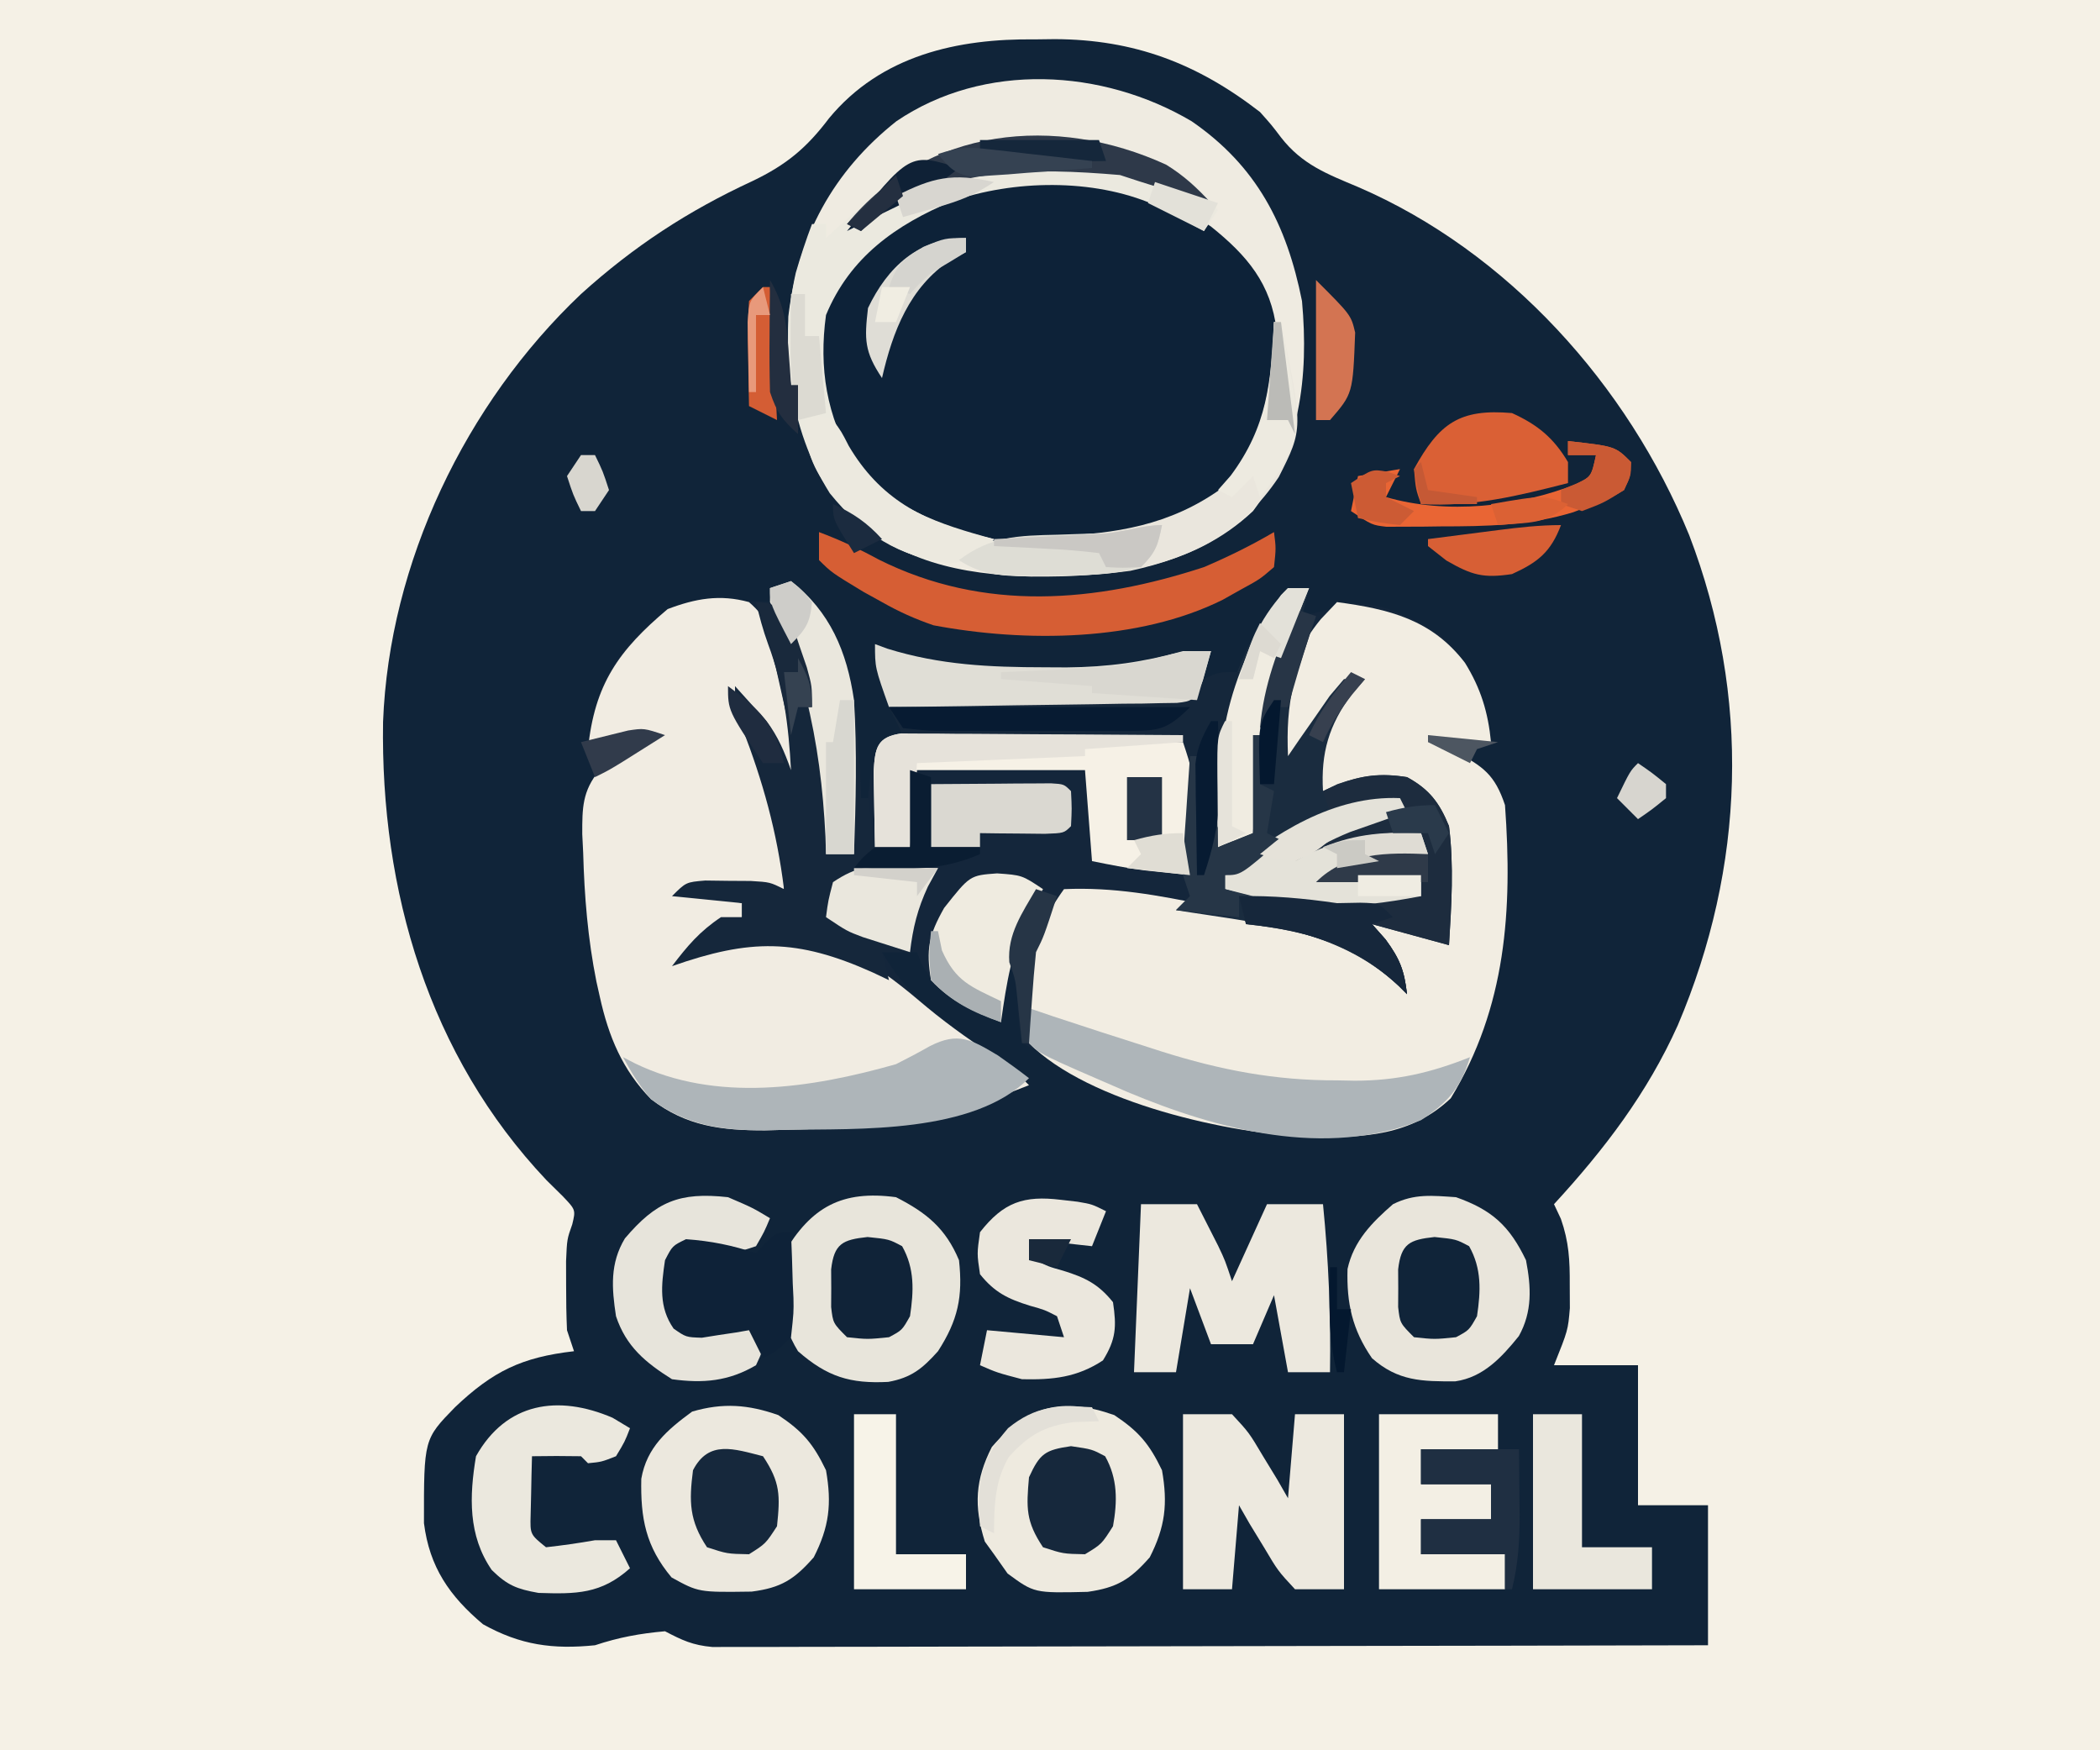<?xml version="1.0" encoding="UTF-8"?>
<svg version="1.1" xmlns="http://www.w3.org/2000/svg" width="300" height="250">
<path d="M0 0 C99 0 198 0 300 0 C300 82.5 300 165 300 250 C201 250 102 250 0 250 C0 167.5 0 85 0 0 Z " fill="#F5F1E6" transform="translate(0,0)"/>
<path d="M0 0 C0.929 -0.012 1.859 -0.023 2.816 -0.035 C14.157 0.012 23.157 3.435 32.125 10.375 C33.766 12.211 33.766 12.211 35.125 14 C38.136 17.871 41.686 19.219 46.137 21.086 C67.554 30.325 84.677 49.402 93.438 70.812 C102.27 93.836 101.422 118.222 91.812 140.812 C87.432 150.55 81.327 158.538 74.125 166.375 C74.45 167.066 74.775 167.757 75.109 168.469 C76.263 171.771 76.391 174.384 76.375 177.875 C76.383 179.53 76.383 179.53 76.391 181.219 C76.125 184.375 76.125 184.375 74.125 189.375 C78.085 189.375 82.045 189.375 86.125 189.375 C86.125 195.975 86.125 202.575 86.125 209.375 C89.425 209.375 92.725 209.375 96.125 209.375 C96.125 215.975 96.125 222.575 96.125 229.375 C77.288 229.421 58.452 229.457 39.615 229.479 C30.869 229.489 22.123 229.503 13.377 229.526 C5.755 229.546 -1.867 229.559 -9.489 229.563 C-13.526 229.566 -17.562 229.572 -21.599 229.586 C-25.397 229.6 -29.196 229.604 -32.994 229.601 C-34.389 229.602 -35.784 229.606 -37.179 229.613 C-39.082 229.623 -40.986 229.62 -42.889 229.616 C-44.488 229.618 -44.488 229.618 -46.118 229.621 C-48.922 229.371 -50.423 228.656 -52.875 227.375 C-56.428 227.687 -59.493 228.248 -62.875 229.375 C-68.878 229.98 -73.517 229.363 -78.875 226.375 C-83.659 222.352 -86.517 218.216 -87.309 211.938 C-87.322 199.939 -87.322 199.939 -82.875 195.375 C-77.434 190.211 -73.328 188.235 -65.875 187.375 C-66.205 186.385 -66.535 185.395 -66.875 184.375 C-66.97 182.231 -67.005 180.084 -67 177.938 C-67.004 176.238 -67.004 176.238 -67.008 174.504 C-66.875 171.375 -66.875 171.375 -66.121 169.242 C-65.629 167.188 -65.629 167.188 -67.465 165.254 C-68.24 164.489 -69.014 163.725 -69.812 162.938 C-86.648 145.133 -93.524 121.564 -93.152 97.5 C-92.288 74.766 -81.364 51.995 -64.875 36.375 C-57.312 29.542 -49.598 24.501 -40.361 20.227 C-35.532 17.918 -32.625 15.487 -29.438 11.262 C-21.989 2.267 -11.068 -0.137 0 0 Z " fill="#102439" transform="translate(147.875,5.625)"/>
<path d="M0 0 C5.697 4.431 7.426 10.1 9 17 C9.562 21.666 9.861 26.304 10 31 C10.33 31 10.66 31 11 31 C11.186 29.329 11.186 29.329 11.375 27.625 C12 24 12 24 14 22 C15.822 21.739 15.822 21.739 18.051 21.725 C18.885 21.716 19.719 21.706 20.579 21.696 C21.481 21.697 22.383 21.698 23.312 21.699 C24.237 21.695 25.162 21.691 26.115 21.686 C28.071 21.68 30.028 21.68 31.985 21.684 C34.988 21.687 37.99 21.664 40.992 21.639 C42.891 21.636 44.789 21.636 46.688 21.637 C47.59 21.628 48.492 21.618 49.421 21.609 C50.673 21.618 50.673 21.618 51.949 21.628 C52.685 21.627 53.421 21.626 54.178 21.626 C56 22 56 22 58 25 C58.295 27.387 58.493 29.786 58.625 32.188 C58.737 34.096 58.737 34.096 58.852 36.043 C58.901 37.019 58.95 37.995 59 39 C59.923 35.622 60.229 32.347 60.494 28.856 C61.352 18.414 63.829 9.051 71 1 C71.99 1 72.98 1 74 1 C73.67 2.32 73.34 3.64 73 5 C73.578 4.856 74.155 4.711 74.75 4.562 C75.493 4.377 76.235 4.191 77 4 C77.615 3.799 78.23 3.598 78.863 3.391 C83.748 2.498 88.755 5.226 92.812 7.75 C97.176 12.238 99.387 16.714 100 23 C97.36 23 94.72 23 92 23 C92.928 23.433 93.856 23.866 94.812 24.312 C98.88 26.466 100.545 27.634 102 32 C103.078 46.978 102.186 60.837 94.25 73.875 C88.541 79.267 81.822 79.489 74.334 79.417 C59.514 78.878 46.063 72.532 33 66 C32.586 63.496 32.586 63.496 32.375 60.438 C32.3 59.426 32.225 58.414 32.148 57.371 C32.099 56.589 32.05 55.806 32 55 C31.34 55 30.68 55 30 55 C30 57.64 30 60.28 30 63 C25.216 61.36 21.293 59.216 18.688 54.75 C18.347 53.884 18.347 53.884 18 53 C16.35 53 14.7 53 13 53 C15.891 57.853 18.953 60.883 23.5 64.188 C24.068 64.612 24.637 65.037 25.223 65.475 C26.809 66.658 28.404 67.829 30 69 C31.334 69.999 32.668 70.998 34 72 C22.386 76.71 11.719 78.182 -0.75 78.375 C-1.733 78.401 -2.715 78.427 -3.728 78.454 C-9.954 78.469 -14.957 77.873 -20 74 C-24.087 69.818 -26.059 65.049 -27.312 59.375 C-27.473 58.658 -27.633 57.941 -27.798 57.202 C-29.022 51.102 -29.519 45.026 -29.688 38.812 C-29.731 37.928 -29.775 37.044 -29.82 36.132 C-29.826 32.419 -29.816 29.987 -27.393 27.056 C-25.658 25.56 -23.926 24.236 -22 23 C-23.176 23.247 -23.176 23.247 -24.375 23.5 C-27 24 -27 24 -29 24 C-28.214 16.176 -25.988 11.196 -20 6 C-16.107 3.148 -13.483 2.654 -8.688 2.812 C-7.085 2.853 -7.085 2.853 -5.449 2.895 C-4.641 2.929 -3.833 2.964 -3 3 C-3 2.34 -3 1.68 -3 1 C-2.01 0.67 -1.02 0.34 0 0 Z " fill="#14263B" transform="translate(113,83)"/>
<path d="M0 0 C5.882 3.05 10.808 7.487 12.938 13.875 C13.754 22.848 13.526 30.509 7.938 37.875 C1.856 44.102 -5.827 46.894 -14.438 47.309 C-16.312 47.326 -18.188 47.327 -20.062 47.312 C-20.996 47.332 -21.929 47.352 -22.891 47.373 C-32.237 47.367 -39.512 44.312 -46.332 37.914 C-51.302 32.058 -52.827 25.034 -52.508 17.48 C-51.396 10.976 -47.113 6.237 -42.098 2.191 C-29.184 -6.162 -13.745 -6.12 0 0 Z " fill="#0D2238" transform="translate(169.062,30.125)"/>
<path d="M0 0 C7.462 1.006 13.534 2.478 18.281 8.672 C20.548 12.331 21.585 15.743 22 20 C19.36 20 16.72 20 14 20 C14.928 20.433 15.856 20.866 16.812 21.312 C20.88 23.466 22.545 24.634 24 29 C25.078 43.978 24.186 57.837 16.25 70.875 C10.541 76.267 3.822 76.489 -3.666 76.417 C-15.166 75.999 -35.434 71.566 -44 63 C-44.901 54.354 -44.132 48.094 -39 41 C-31.929 40.683 -25.473 41.88 -18.562 43.312 C-17.482 43.526 -16.401 43.739 -15.287 43.959 C2.114 47.494 2.114 47.494 8 53 C7.401 49.644 6.154 47.622 4 45 C5.439 45.284 6.876 45.577 8.312 45.875 C9.113 46.037 9.914 46.2 10.738 46.367 C13 47 13 47 16 49 C15.83 48.297 15.66 47.595 15.484 46.871 C14.969 43.816 15.075 41.15 15.25 38.062 C15.274 34.183 15.27 31.433 12.938 28.25 C10.151 25.737 10.151 25.737 6.562 25.5 C3.148 25.979 0.206 26.749 -3 28 C-2.633 22.312 -1.895 18.035 1 13 C1 12.67 1 12.34 1 12 C-0.125 13.604 -1.25 15.208 -2.375 16.812 C-3.001 17.706 -3.628 18.599 -4.273 19.52 C-5.536 21.333 -6.775 23.162 -8 25 C-8.475 16.577 -7.844 9.148 -2.312 2.438 C-1.549 1.633 -0.786 0.829 0 0 Z " fill="#F2EDE2" transform="translate(191,86)"/>
<path d="M0 0 C5.38 4.667 6.295 12.285 7 19 C7.125 22.688 7.125 22.688 7 25 C3.989 23.494 3.437 20.899 2.098 17.91 C1.006 15.683 1.006 15.683 -2 14 C-1.746 14.534 -1.492 15.067 -1.23 15.617 C2.645 24.006 5.518 31.671 5 41 C0.38 41 -4.24 41 -9 41 C-6.36 41.66 -3.72 42.32 -1 43 C-1 43.66 -1 44.32 -1 45 C-2.79 45.977 -4.581 46.953 -6.371 47.93 C-8.166 48.914 -8.166 48.914 -9 51 C-7.866 50.505 -6.731 50.01 -5.562 49.5 C1.912 46.755 8.218 47.436 15.465 50.605 C19.155 52.636 22.261 55.187 25.469 57.902 C28.821 60.68 32.372 63.108 35.969 65.555 C38 67 38 67 40 69 C28.386 73.71 17.719 75.182 5.25 75.375 C4.267 75.401 3.285 75.427 2.272 75.454 C-3.954 75.469 -8.957 74.873 -14 71 C-18.087 66.818 -20.059 62.049 -21.312 56.375 C-21.473 55.658 -21.633 54.941 -21.798 54.202 C-23.022 48.102 -23.519 42.026 -23.688 35.812 C-23.731 34.928 -23.775 34.044 -23.82 33.132 C-23.826 29.419 -23.816 26.987 -21.393 24.056 C-19.658 22.56 -17.926 21.236 -16 20 C-17.176 20.247 -17.176 20.247 -18.375 20.5 C-21 21 -21 21 -23 21 C-22.071 11.746 -18.629 6.898 -11.625 1 C-7.659 -0.511 -4.15 -1.145 0 0 Z " fill="#F1ECE2" transform="translate(107,86)"/>
<path d="M0 0 C9.279 6.384 13.583 14.741 15.766 25.68 C16.751 36.544 15.495 46.774 8.766 55.68 C0.054 63.891 -11.469 65.153 -22.935 65.031 C-32.993 64.705 -41.864 62.95 -49.234 55.68 C-56.085 48.031 -57.982 37.942 -57.617 27.883 C-56.253 16.465 -51.189 7.137 -42.18 0 C-29.663 -8.495 -12.742 -7.53 0 0 Z M-48.484 20.18 C-52.778 25.259 -53.702 29.13 -53.535 35.738 C-52.669 44.209 -49.166 49.462 -42.844 54.988 C-35.862 59.514 -29.552 60.205 -21.422 60.117 C-20.448 60.11 -19.474 60.102 -18.47 60.094 C-8.989 59.877 -0.694 58.221 6.328 51.418 C11.709 44.912 12.421 38.206 12.145 29.922 C11.36 23.209 7.938 19.189 2.758 15.031 C-12.795 4.48 -35.788 5.9 -48.484 20.18 Z " fill="#EFEBE1" transform="translate(170.234,17.32)"/>
<path d="M0 0 C0.99 0 1.98 0 3 0 C2.67 1.32 2.34 2.64 2 4 C2.66 4 3.32 4 4 4 C3.711 4.846 3.422 5.691 3.125 6.562 C2.754 7.697 2.382 8.831 2 10 C1.629 11.134 1.258 12.269 0.875 13.438 C-0.024 17.096 -0.153 20.248 0 24 C0.543 23.206 1.085 22.412 1.645 21.594 C2.36 20.573 3.075 19.552 3.812 18.5 C4.52 17.479 5.228 16.458 5.957 15.406 C6.631 14.612 7.305 13.818 8 13 C8.99 13 9.98 13 11 13 C10.381 13.701 9.762 14.402 9.125 15.125 C5.857 19.547 4.678 23.522 5 29 C5.681 28.67 6.361 28.34 7.062 28 C10.766 26.739 13.11 26.386 17 27 C20.181 28.73 21.644 30.656 23 34 C23.715 39.641 23.344 45.343 23 51 C17.555 49.515 17.555 49.515 12 48 C12.639 48.722 13.279 49.444 13.938 50.188 C15.987 52.982 16.613 54.617 17 58 C16.399 57.403 16.399 57.403 15.785 56.793 C6.94 48.55 -4.5 47.862 -16 46 C-15.34 45.34 -14.68 44.68 -14 44 C-14.495 42.515 -14.495 42.515 -15 41 C-15.022 39.099 -15.022 39.099 -14.879 36.988 C-14.831 36.231 -14.782 35.474 -14.732 34.693 C-14.648 33.515 -14.648 33.515 -14.562 32.312 C-14.484 31.117 -14.484 31.117 -14.404 29.896 C-14.275 27.931 -14.138 25.965 -14 24 C-13.67 24 -13.34 24 -13 24 C-12.67 28.62 -12.34 33.24 -12 38 C-11.138 34.55 -10.774 31.385 -10.506 27.856 C-9.648 17.414 -7.171 8.051 0 0 Z " fill="#1A2C3F" transform="translate(184,84)"/>
<path d="M0 0 C5.697 4.431 7.426 10.1 9 17 C9.562 21.666 9.861 26.304 10 31 C10.33 31 10.66 31 11 31 C11.144 32.114 11.289 33.227 11.438 34.375 C11.784 37.821 11.784 37.821 13 40 C14.895 40.465 14.895 40.465 17.062 40.625 C18.362 40.749 19.661 40.873 21 41 C20.526 41.866 20.051 42.733 19.562 43.625 C18.068 46.854 17.418 49.49 17 53 C15.68 53 14.36 53 13 53 C13.33 54.32 13.66 55.64 14 57 C12.857 56.459 12.857 56.459 11.691 55.906 C0.812 51.017 -5.853 51.09 -17 55 C-14.781 52.092 -13.07 50.047 -10 48 C-9.01 48 -8.02 48 -7 48 C-7 47.34 -7 46.68 -7 46 C-10.3 45.67 -13.6 45.34 -17 45 C-15 43 -15 43 -12.25 42.77 C-11.178 42.784 -10.105 42.798 -9 42.812 C-7.928 42.819 -6.855 42.825 -5.75 42.832 C-3 43 -3 43 -1 44 C-2.008 35.789 -4.008 28.63 -6.977 20.934 C-8 18 -8 18 -8 15 C-7.033 16.055 -6.077 17.119 -5.125 18.188 C-4.591 18.779 -4.058 19.371 -3.508 19.98 C-1.839 22.216 -0.932 24.381 0 27 C-0.344 20.651 -1.048 14.948 -3.281 8.973 C-4 7.001 -4.525 5.042 -5 3 C-4.34 3 -3.68 3 -3 3 C-3 2.34 -3 1.68 -3 1 C-2.01 0.67 -1.02 0.34 0 0 Z " fill="#15273B" transform="translate(113,83)"/>
<path d="M0 0 C3.063 1.84 5.18 3.662 7.406 6.445 C6.746 7.435 6.086 8.425 5.406 9.445 C4.754 9.096 4.102 8.747 3.43 8.387 C2.556 7.932 1.682 7.477 0.781 7.008 C-0.077 6.555 -0.936 6.103 -1.82 5.637 C-10.474 1.919 -21.802 2.128 -30.594 5.195 C-38.619 8.561 -45.167 13.168 -48.594 21.445 C-49.63 28.987 -48.524 35.903 -44.594 42.445 C-39.326 49.055 -32.554 51.309 -24.594 53.445 C-26.795 55.937 -27.315 56.407 -30.781 56.883 C-38.198 56.032 -43.37 52.683 -48.051 46.898 C-53.888 37.619 -55.295 26.008 -52.91 15.406 C-52.216 13.047 -51.466 10.744 -50.594 8.445 C-49.934 8.445 -49.274 8.445 -48.594 8.445 C-48.594 9.105 -48.594 9.765 -48.594 10.445 C-48.109 9.998 -47.624 9.551 -47.125 9.09 C-33.476 -3.22 -17.38 -8.356 0 0 Z " fill="#EBE9DF" transform="translate(166.594,23.555)"/>
<path d="M0 0 C3.481 2.321 4.992 4.094 6.812 7.875 C7.654 12.669 7.279 15.958 5.062 20.312 C2.276 23.486 0.388 24.673 -3.809 25.211 C-11.387 25.316 -11.387 25.316 -15.25 23.188 C-18.937 18.786 -19.696 14.737 -19.574 9.094 C-18.792 4.607 -15.913 2.141 -12.312 -0.5 C-7.924 -1.791 -4.283 -1.512 0 0 Z " fill="#ECE8DE" transform="translate(111.188,202.125)"/>
<path d="M0 0 C3.481 2.321 4.992 4.094 6.812 7.875 C7.654 12.669 7.279 15.958 5.062 20.312 C2.277 23.485 0.374 24.654 -3.809 25.246 C-11.438 25.426 -11.438 25.426 -15.25 22.625 C-15.889 21.718 -16.529 20.81 -17.188 19.875 C-17.621 19.277 -18.054 18.679 -18.5 18.062 C-20.094 12.989 -19.861 9.196 -17.5 4.562 C-12.406 -1.357 -7.469 -2.636 0 0 Z " fill="#EEEADF" transform="translate(159.188,202.125)"/>
<path d="M0 0 C4.364 2.223 7.095 4.45 9 9 C9.571 14.23 8.849 17.578 6 22 C3.782 24.479 2.193 25.784 -1.113 26.383 C-6.524 26.656 -9.824 25.667 -14 22 C-16.717 17.571 -16.913 13.046 -16 8 C-12.118 1.38 -7.706 -1.033 0 0 Z " fill="#E8E5DB" transform="translate(128,171)"/>
<path d="M0 0 C5.14 1.814 7.633 4.084 10 9 C10.74 12.859 10.927 16.334 8.977 19.84 C6.528 22.874 3.896 25.727 -0.086 26.301 C-4.842 26.325 -8.272 26.29 -12 23 C-14.826 18.907 -15.637 15.142 -15.496 10.254 C-14.616 6.254 -12.026 3.634 -9 1 C-5.928 -0.536 -3.398 -0.227 0 0 Z " fill="#E9E5DB" transform="translate(208,171)"/>
<path d="M0 0 C2.64 0 5.28 0 8 0 C8.648 1.27 9.294 2.541 9.938 3.812 C10.297 4.52 10.657 5.228 11.027 5.957 C12 8 12 8 13 11 C14.65 7.37 16.3 3.74 18 0 C20.64 0 23.28 0 26 0 C26.797 8.025 27.129 15.936 27 24 C25.02 24 23.04 24 21 24 C20.34 20.37 19.68 16.74 19 13 C18.01 15.31 17.02 17.62 16 20 C14.02 20 12.04 20 10 20 C9.01 17.36 8.02 14.72 7 12 C6.34 15.96 5.68 19.92 5 24 C3.02 24 1.04 24 -1 24 C-0.67 16.08 -0.34 8.16 0 0 Z " fill="#ECE8DE" transform="translate(163,172)"/>
<path d="M0 0 C1.108 0.002 1.108 0.002 2.238 0.004 C3.495 -0 3.495 -0 4.776 -0.005 C5.681 0.002 6.587 0.009 7.519 0.017 C8.446 0.017 9.373 0.018 10.329 0.018 C12.29 0.021 14.251 0.029 16.212 0.041 C19.225 0.06 22.238 0.062 25.252 0.062 C27.154 0.067 29.055 0.072 30.957 0.079 C31.864 0.08 32.771 0.081 33.706 0.083 C40.056 0.131 40.056 0.131 41.172 1.247 C41.258 2.663 41.279 4.083 41.269 5.501 C41.266 6.355 41.263 7.209 41.26 8.089 C41.247 9.436 41.247 9.436 41.234 10.81 C41.23 11.711 41.225 12.613 41.221 13.542 C41.209 15.777 41.192 18.012 41.172 20.247 C39.776 20.104 38.38 19.958 36.984 19.81 C36.207 19.729 35.43 19.647 34.629 19.564 C32.125 19.241 29.647 18.742 27.172 18.247 C26.677 11.812 26.677 11.812 26.172 5.247 C18.252 5.247 10.332 5.247 2.172 5.247 C1.842 8.877 1.512 12.507 1.172 16.247 C-0.478 16.247 -2.128 16.247 -3.828 16.247 C-3.882 13.956 -3.921 11.664 -3.953 9.372 C-3.976 8.096 -4 6.82 -4.024 5.505 C-3.821 2.124 -3.612 0.488 0 0 Z " fill="#F6F1E6" transform="translate(128.828,104.753)"/>
<path d="M0 0 C2.31 0 4.62 0 7 0 C9.434 2.625 9.434 2.625 11.438 6 C12.117 7.114 12.796 8.227 13.496 9.375 C13.992 10.241 14.489 11.107 15 12 C15.33 8.04 15.66 4.08 16 0 C18.31 0 20.62 0 23 0 C23 8.25 23 16.5 23 25 C20.69 25 18.38 25 16 25 C13.566 22.375 13.566 22.375 11.562 19 C10.883 17.886 10.204 16.773 9.504 15.625 C9.008 14.759 8.511 13.893 8 13 C7.67 16.96 7.34 20.92 7 25 C4.69 25 2.38 25 0 25 C0 16.75 0 8.5 0 0 Z " fill="#EDE9DF" transform="translate(169,202)"/>
<path d="M0 0 C1.155 0.392 2.31 0.784 3.5 1.188 C7.989 2.679 12.491 4.132 17 5.562 C17.652 5.772 18.303 5.982 18.975 6.198 C27.371 8.843 35.171 10.346 44 10.312 C44.838 10.329 45.676 10.345 46.539 10.361 C52.525 10.366 57.449 9.215 63 7 C61.643 11.44 59.866 13.452 56 16 C42.41 21.471 27.025 17.402 14.094 11.988 C1.576 6.576 1.576 6.576 0 5 C-0.041 3.334 -0.043 1.666 0 0 Z " fill="#AEB5B9" transform="translate(147,144)"/>
<path d="M0 0 C1.502 1.052 2.989 2.125 4.438 3.25 C-3.527 11.214 -19.899 10.471 -30.312 10.625 C-31.786 10.664 -31.786 10.664 -33.29 10.704 C-39.486 10.719 -44.477 10.001 -49.562 6.25 C-51.231 4.317 -52.329 2.511 -53.562 0.25 C-53.006 0.539 -52.449 0.828 -51.875 1.125 C-40.242 6.784 -26.693 4.694 -14.562 1.25 C-12.938 0.434 -11.331 -0.415 -9.75 -1.312 C-5.682 -3.401 -3.822 -2.279 0 0 Z " fill="#AEB5B9" transform="translate(142.562,150.75)"/>
<path d="M0 0 C1.178 0.135 1.178 0.135 2.379 0.273 C4.438 0.625 4.438 0.625 6.438 1.625 C5.777 3.275 5.117 4.925 4.438 6.625 C1.468 6.295 -1.502 5.965 -4.562 5.625 C-4.232 6.615 -3.902 7.605 -3.562 8.625 C-1.794 9.536 -1.794 9.536 0.312 10.125 C3.446 11.096 5.364 12.029 7.438 14.625 C7.959 18.124 7.879 19.915 6 22.938 C2.297 25.376 -1.173 25.724 -5.562 25.625 C-9.125 24.688 -9.125 24.688 -11.562 23.625 C-11.232 21.975 -10.902 20.325 -10.562 18.625 C-6.933 18.955 -3.303 19.285 0.438 19.625 C0.107 18.635 -0.223 17.645 -0.562 16.625 C-2.331 15.714 -2.331 15.714 -4.438 15.125 C-7.571 14.154 -9.489 13.221 -11.562 10.625 C-12 7.688 -12 7.688 -11.562 4.625 C-8.199 0.333 -5.301 -0.646 0 0 Z " fill="#EBE7DD" transform="translate(151.562,171.375)"/>
<path d="M0 0 C5.61 0 11.22 0 17 0 C17 1.65 17 3.3 17 5 C13.37 5 9.74 5 6 5 C6 6.65 6 8.3 6 10 C9.3 10 12.6 10 16 10 C16 11.65 16 13.3 16 15 C12.7 15 9.4 15 6 15 C6 16.65 6 18.3 6 20 C9.96 20 13.92 20 18 20 C18 21.65 18 23.3 18 25 C12.06 25 6.12 25 0 25 C0 16.75 0 8.5 0 0 Z " fill="#F3EFE4" transform="translate(197,202)"/>
<path d="M0 0 C3.181 1.73 4.644 3.656 6 7 C6.715 12.641 6.344 18.343 6 24 C2.37 23.01 -1.26 22.02 -5 21 C-4.361 21.722 -3.721 22.444 -3.062 23.188 C-1.013 25.982 -0.387 27.617 0 31 C-0.401 30.602 -0.802 30.203 -1.215 29.793 C-7.628 23.816 -14.424 21.912 -23 21 C-23.33 19.68 -23.66 18.36 -24 17 C-20.485 16.928 -17.271 16.947 -13.812 17.625 C-8.362 18.161 -3.342 17.061 2 16 C2 15.67 2 15.34 2 15 C-2.95 15 -7.9 15 -13 15 C-9.425 11.425 -4.971 11.031 -0.062 10.875 C1.453 10.937 1.453 10.937 3 11 C2.67 10.34 2.34 9.68 2 9 C-3.926 8.569 -7.695 9.398 -13.02 12.027 C-15 13 -15 13 -18 14 C-18 13.34 -18 12.68 -18 12 C-6.478 5.481 -6.478 5.481 -1 4 C-4.3 4.33 -7.6 4.66 -11 5 C-11.33 4.01 -11.66 3.02 -12 2 C-7.85 -0.012 -4.586 -0.724 0 0 Z " fill="#1D2C3E" transform="translate(201,111)"/>
<path d="M0 0 C1.238 0.743 1.238 0.743 2.5 1.5 C1.75 3.438 1.75 3.438 0.5 5.5 C-1.562 6.312 -1.562 6.312 -3.5 6.5 C-3.83 6.17 -4.16 5.84 -4.5 5.5 C-6.833 5.459 -9.167 5.458 -11.5 5.5 C-11.554 7.291 -11.593 9.083 -11.625 10.875 C-11.648 11.873 -11.671 12.87 -11.695 13.898 C-11.772 16.663 -11.772 16.663 -9.5 18.5 C-7.157 18.244 -4.822 17.907 -2.5 17.5 C-1.51 17.5 -0.52 17.5 0.5 17.5 C1.16 18.82 1.82 20.14 2.5 21.5 C-1.635 25.2 -5.191 25.194 -10.57 25.023 C-13.678 24.468 -15.017 23.94 -17.25 21.75 C-20.646 16.826 -20.459 11.22 -19.5 5.5 C-15.189 -2.199 -7.77 -3.33 0 0 Z " fill="#EBE8DE" transform="translate(87.5,202.5)"/>
<path d="M0 0 C2.991 1.121 5.765 2.413 8.562 3.938 C23.605 11.444 39.51 10.072 55 5 C58.46 3.525 61.756 1.903 65 0 C65.293 2.301 65.293 2.301 65 5 C62.988 6.73 62.988 6.73 60.312 8.188 C59.442 8.676 58.572 9.165 57.676 9.668 C45.645 15.657 29.475 15.783 16.367 13.316 C13.722 12.408 11.428 11.381 9 10 C7.691 9.277 7.691 9.277 6.355 8.539 C1.811 5.789 1.811 5.789 0 4 C0 2.68 0 1.36 0 0 Z " fill="#D65E34" transform="translate(117,76)"/>
<path d="M0 0 C3.5 1.5 3.5 1.5 6 3 C5.188 4.938 5.188 4.938 4 7 C1 8 1 8 -2.562 7.438 C-3.697 7.293 -4.831 7.149 -6 7 C-8.157 8.756 -8.157 8.756 -8.266 10.875 C-8.26 11.576 -8.255 12.277 -8.25 13 C-8.255 13.701 -8.26 14.402 -8.266 15.125 C-8.157 17.244 -8.157 17.244 -6 19 C-3.844 18.946 -3.844 18.946 -1.5 18.5 C0.906 18.094 0.906 18.094 3 18 C3.66 18.66 4.32 19.32 5 20 C4.938 22 4.938 22 4 24 C0.089 26.3 -3.551 26.614 -8 26 C-11.819 23.598 -14.559 21.323 -16 17 C-16.616 12.976 -16.88 9.463 -14.73 5.891 C-10.287 0.658 -6.998 -0.778 0 0 Z " fill="#E7E4DB" transform="translate(104,171)"/>
<path d="M0 0 C0.588 0.217 1.176 0.433 1.781 0.656 C9.304 2.991 16.41 3.303 24.25 3.312 C25.794 3.32 25.794 3.32 27.369 3.328 C33.279 3.275 38.318 2.585 44 1 C45.32 1 46.64 1 48 1 C46.125 7.875 46.125 7.875 45 9 C43.649 9.093 42.293 9.117 40.939 9.114 C40.078 9.113 39.218 9.113 38.331 9.113 C37.395 9.108 36.46 9.103 35.496 9.098 C34.543 9.096 33.59 9.095 32.608 9.093 C29.551 9.088 26.494 9.075 23.438 9.062 C21.37 9.057 19.303 9.053 17.236 9.049 C12.158 9.038 7.079 9.021 2 9 C0 3.375 0 3.375 0 0 Z " fill="#E0DED6" transform="translate(125,92)"/>
<path d="M0 0 C-0.309 1.217 -0.619 2.434 -0.938 3.688 C-1.838 7.675 -2.241 11.547 -2.5 15.625 C-2.807 20.393 -3.429 24.497 -5 29 C-5.33 29 -5.66 29 -6 29 C-6.061 27.796 -6.121 26.592 -6.184 25.352 C-6.268 23.776 -6.353 22.201 -6.438 20.625 C-6.477 19.831 -6.516 19.037 -6.557 18.219 C-6.689 13.974 -6.689 13.974 -8 10 C-27.8 9.505 -27.8 9.505 -48 9 C-48.66 7.68 -49.32 6.36 -50 5 C-48.708 4.985 -47.416 4.971 -46.084 4.956 C-41.302 4.898 -36.52 4.821 -31.738 4.738 C-29.666 4.704 -27.594 4.676 -25.522 4.654 C-22.548 4.62 -19.575 4.568 -16.602 4.512 C-15.671 4.505 -14.741 4.499 -13.783 4.492 C-12.492 4.463 -12.492 4.463 -11.174 4.432 C-10.415 4.421 -9.655 4.41 -8.873 4.399 C-6.589 4.14 -6.589 4.14 -5 1 C-3 0 -3 0 0 0 Z " fill="#15273B" transform="translate(177,96)"/>
<path d="M0 0 C0.33 0 0.66 0 1 0 C4.171 15.225 4.171 15.225 0.688 22.125 C-4.53 29.968 -11.466 33.561 -20.531 35.535 C-24.704 36.094 -28.794 36.281 -33 36.312 C-33.73 36.318 -34.461 36.324 -35.213 36.33 C-38.95 36.278 -41.828 36.073 -45 34 C-40.479 30.605 -36.789 30.614 -31.375 30.562 C-22.632 30.27 -14.858 29.019 -7.562 23.812 C-1.179 16.807 -0.312 9.224 0 0 Z " fill="#EAE6DD" transform="translate(182,46)"/>
<path d="M0 0 C2.31 0 4.62 0 7 0 C7 6.27 7 12.54 7 19 C10.3 19 13.6 19 17 19 C17 20.98 17 22.96 17 25 C11.39 25 5.78 25 0 25 C0 16.75 0 8.5 0 0 Z " fill="#EAE7DD" transform="translate(219,202)"/>
<path d="M0 0 C0.33 0.66 0.66 1.32 1 2 C0.264 2.254 -0.472 2.508 -1.23 2.77 C-2.206 3.114 -3.182 3.458 -4.188 3.812 C-5.15 4.149 -6.113 4.485 -7.105 4.832 C-9.95 5.98 -12.419 7.353 -15 9 C-14.196 8.567 -14.196 8.567 -13.375 8.125 C-7.68 5.428 -3.218 4.786 3 5 C3.33 5.99 3.66 6.98 4 8 C-2.93 9.485 -2.93 9.485 -10 11 C-5.71 11 -1.42 11 3 11 C3 11.99 3 12.98 3 14 C-7.22 15.965 -14.901 16.168 -25 13 C-25 12.34 -25 11.68 -25 11 C-18.069 5.013 -9.401 -0.416 0 0 Z " fill="#E4E2D9" transform="translate(200,114)"/>
<path d="M0 0 C0.108 2.439 0.187 4.873 0.25 7.312 C0.3 8.348 0.3 8.348 0.352 9.404 C0.391 11.426 0.391 11.426 0 15 C-2.016 16.98 -2.016 16.98 -4 18 C-4.66 16.68 -5.32 15.36 -6 14 C-6.615 14.107 -7.23 14.214 -7.863 14.324 C-8.672 14.444 -9.48 14.564 -10.312 14.688 C-11.113 14.815 -11.914 14.943 -12.738 15.074 C-15 15 -15 15 -16.77 13.77 C-18.901 10.705 -18.529 7.583 -18 4 C-16.938 1.938 -16.938 1.938 -15 1 C-11.426 1.255 -8.396 1.868 -5 3 C-4.546 2.505 -4.093 2.01 -3.625 1.5 C-2 0 -2 0 0 0 Z " fill="#0E2238" transform="translate(113,176)"/>
<path d="M0 0 C3.654 1.661 5.945 3.54 8 7 C8 7.99 8 8.98 8 10 C0.902 11.818 -5.651 13.432 -13 13 C-13.75 10.875 -13.75 10.875 -14 8 C-10.404 1.45 -7.504 -0.647 0 0 Z " fill="#DA6035" transform="translate(216,59)"/>
<path d="M0 0 C1.98 0 3.96 0 6 0 C6 6.6 6 13.2 6 20 C9.3 20 12.6 20 16 20 C16 21.65 16 23.3 16 25 C10.72 25 5.44 25 0 25 C0 16.75 0 8.5 0 0 Z " fill="#F7F3E8" transform="translate(122,202)"/>
<path d="M0 0 C3.562 0.25 3.562 0.25 6.562 2.25 C5.944 3.343 5.325 4.436 4.688 5.562 C2.146 10.582 1.335 15.72 0.562 21.25 C-3.412 19.72 -6.465 18.392 -9.438 15.25 C-10.17 10.855 -9.763 8.824 -7.562 4.938 C-3.882 0.282 -3.882 0.282 0 0 Z " fill="#EFEBE0" transform="translate(142.438,124.75)"/>
<path d="M0 0 C5.577 4.337 7.99 10.076 9 17 C9.453 24.325 9.254 31.67 9 39 C7.68 39 6.36 39 5 39 C4.961 37.763 4.961 37.763 4.922 36.5 C4.584 29.612 3.792 23.182 2.125 16.5 C1.964 15.843 1.802 15.185 1.636 14.508 C0.549 10.371 -1.049 6.791 -3 3 C-3 2.34 -3 1.68 -3 1 C-2.01 0.67 -1.02 0.34 0 0 Z " fill="#EAE7DD" transform="translate(113,83)"/>
<path d="M0 0 C0.99 0 1.98 0 3 0 C2.713 0.712 2.425 1.423 2.129 2.156 C1.029 4.926 -0.03 7.705 -1.062 10.5 C-1.404 11.418 -1.746 12.336 -2.098 13.281 C-3.755 18.274 -4.22 23.071 -4.562 28.312 C-4.646 29.567 -4.73 30.821 -4.816 32.113 C-4.877 33.066 -4.938 34.019 -5 35 C-6.65 35.66 -8.3 36.32 -10 37 C-10.473 22.882 -9.103 13.008 -1 1 C-0.67 0.67 -0.34 0.34 0 0 Z " fill="#F0ECE1" transform="translate(184,84)"/>
<path d="M0 0 C4.62 0 9.24 0 14 0 C14.027 2.396 14.047 4.792 14.062 7.188 C14.071 7.861 14.079 8.535 14.088 9.229 C14.106 12.954 13.893 16.379 13 20 C12.67 20 12.34 20 12 20 C12 18.35 12 16.7 12 15 C8.04 15 4.08 15 0 15 C0 13.35 0 11.7 0 10 C3.3 10 6.6 10 10 10 C10 8.35 10 6.7 10 5 C6.7 5 3.4 5 0 5 C0 3.35 0 1.7 0 0 Z " fill="#1F2F42" transform="translate(203,207)"/>
<path d="M0 0 C2.543 1.561 4.407 3.291 6.418 5.484 C4.814 5.006 3.21 4.526 1.605 4.047 C0.712 3.78 -0.181 3.513 -1.102 3.238 C-2.937 2.68 -4.762 2.091 -6.582 1.484 C-19.036 0.432 -31.243 0.304 -41.77 7.734 C-42.368 8.312 -42.966 8.889 -43.582 9.484 C-44.242 9.154 -44.902 8.824 -45.582 8.484 C-34.173 -5.455 -15.755 -7.2 0 0 Z " fill="#2E3949" transform="translate(166.582,23.516)"/>
<path d="M0 0 C3.146 -0.027 6.292 -0.047 9.438 -0.062 C10.335 -0.071 11.233 -0.079 12.158 -0.088 C13.012 -0.091 13.866 -0.094 14.746 -0.098 C15.932 -0.106 15.932 -0.106 17.142 -0.114 C19 0 19 0 20 1 C20.125 3.5 20.125 3.5 20 6 C19 7 19 7 16.277 7.098 C14.624 7.08 14.624 7.08 12.938 7.062 C11.28 7.049 11.28 7.049 9.59 7.035 C8.735 7.024 7.881 7.012 7 7 C7 7.66 7 8.32 7 9 C4.69 9 2.38 9 0 9 C0 6.03 0 3.06 0 0 Z " fill="#DAD8D1" transform="translate(133,112)"/>
<path d="M0 0 C3 0.438 3 0.438 4.875 1.438 C6.687 4.659 6.634 7.892 6 11.438 C4.375 14 4.375 14 2 15.438 C-1.125 15.375 -1.125 15.375 -4 14.438 C-6.473 10.727 -6.385 8.827 -6 4.438 C-4.437 1.051 -3.719 0.542 0 0 Z " fill="#16283C" transform="translate(153,206.562)"/>
<path d="M0 0 C2.48 3.721 2.463 5.598 2 10 C0.375 12.5 0.375 12.5 -2 14 C-5.125 13.938 -5.125 13.938 -8 13 C-10.544 9.183 -10.576 6.47 -10 2 C-7.764 -2.34 -4.186 -1.066 0 0 Z " fill="#16283C" transform="translate(109,208)"/>
<path d="M0 0 C1.859 0.27 1.859 0.27 4 1 C5.203 2.637 5.203 2.637 6.25 4.688 C10.692 12.221 16.804 15.382 25.094 17.555 C25.723 17.702 26.352 17.849 27 18 C24.799 20.492 24.279 20.962 20.812 21.438 C12.992 20.54 8.317 16.982 3.41 10.957 C0.658 7.137 0 4.702 0 0 Z " fill="#ECE9DF" transform="translate(115,59)"/>
<path d="M0 0 C0.742 0.004 1.483 0.009 2.248 0.013 C3.509 0.014 3.509 0.014 4.795 0.014 C6.158 0.029 6.158 0.029 7.548 0.045 C8.477 0.048 9.407 0.051 10.364 0.054 C13.34 0.065 16.315 0.09 19.29 0.116 C21.304 0.126 23.319 0.135 25.333 0.143 C30.277 0.165 35.221 0.199 40.165 0.241 C40.165 0.571 40.165 0.901 40.165 1.241 C35.545 1.571 30.925 1.901 26.165 2.241 C26.165 2.571 26.165 2.901 26.165 3.241 C18.245 3.571 10.325 3.901 2.165 4.241 C1.835 8.201 1.505 12.161 1.165 16.241 C-0.485 16.241 -2.135 16.241 -3.835 16.241 C-3.889 13.949 -3.928 11.657 -3.96 9.366 C-3.983 8.089 -4.006 6.813 -4.03 5.498 C-3.828 2.116 -3.618 0.474 0 0 Z " fill="#E6E2DA" transform="translate(128.835,104.759)"/>
<path d="M0 0 C6.75 0.75 6.75 0.75 9 3 C8.918 4.988 8.918 4.988 8 7 C5.926 8.23 5.926 8.23 3.312 9.188 C2.463 9.511 1.614 9.835 0.738 10.168 C-5.557 12.081 -11.664 12.183 -18.188 12.188 C-19.089 12.2 -19.991 12.212 -20.92 12.225 C-22.218 12.228 -22.218 12.228 -23.543 12.23 C-24.719 12.237 -24.719 12.237 -25.919 12.243 C-28 12 -28 12 -31 10 C-30.67 8.35 -30.34 6.7 -30 5 C-28.02 4.67 -26.04 4.34 -24 4 C-24.66 5.32 -25.32 6.64 -26 8 C-17.373 10.508 -7.071 9.411 1.223 6.117 C3.336 5.051 3.336 5.051 4 2 C2.68 2 1.36 2 0 2 C0 1.34 0 0.68 0 0 Z " fill="#E96534" transform="translate(224,63)"/>
<path d="M0 0 C3.062 0.312 3.062 0.312 4.938 1.312 C6.748 4.531 6.602 7.715 6.062 11.312 C4.938 13.312 4.938 13.312 3.062 14.312 C0 14.625 0 14.625 -2.938 14.312 C-4.938 12.312 -4.938 12.312 -5.203 10 C-5.198 9.113 -5.193 8.226 -5.188 7.312 C-5.193 6.426 -5.198 5.539 -5.203 4.625 C-4.781 0.949 -3.577 0.381 0 0 Z " fill="#102439" transform="translate(204.938,176.688)"/>
<path d="M0 0 C3.062 0.312 3.062 0.312 4.938 1.312 C6.748 4.531 6.602 7.715 6.062 11.312 C4.938 13.312 4.938 13.312 3.062 14.312 C0 14.625 0 14.625 -2.938 14.312 C-4.938 12.312 -4.938 12.312 -5.203 10 C-5.198 9.113 -5.193 8.226 -5.188 7.312 C-5.193 6.426 -5.198 5.539 -5.203 4.625 C-4.781 0.949 -3.577 0.381 0 0 Z " fill="#102338" transform="translate(123.938,176.688)"/>
<path d="M0 0 C1.087 0.018 2.173 0.036 3.293 0.055 C4.54 0.089 4.54 0.089 5.812 0.125 C5.338 0.991 4.864 1.857 4.375 2.75 C2.88 5.979 2.23 8.615 1.812 12.125 C0.373 11.672 -1.064 11.213 -2.5 10.75 C-3.701 10.367 -3.701 10.367 -4.926 9.977 C-7.188 9.125 -7.188 9.125 -10.188 7.125 C-9.875 4.75 -9.875 4.75 -9.188 2.125 C-5.661 -0.226 -4.159 -0.089 0 0 Z " fill="#EAE7DD" transform="translate(128.188,123.875)"/>
<path d="M0 0 C14.19 0 28.38 0 43 0 C39.632 3.368 38.485 3.36 33.918 3.417 C32.704 3.408 32.704 3.408 31.465 3.398 C30.63 3.401 29.796 3.404 28.936 3.407 C27.174 3.409 25.411 3.404 23.648 3.391 C20.944 3.375 18.241 3.391 15.537 3.41 C13.826 3.408 12.114 3.404 10.402 3.398 C9.185 3.408 9.185 3.408 7.943 3.417 C5.668 3.388 5.668 3.388 2 3 C1.34 2.01 0.68 1.02 0 0 Z " fill="#071B32" transform="translate(127,101)"/>
<path d="M0 0 C-0.573 2.867 -0.861 3.861 -3 6 C-7.439 7.303 -11.975 7.184 -16.562 7.188 C-17.695 7.206 -17.695 7.206 -18.85 7.225 C-22.712 7.235 -25.731 7.194 -29 5 C-24.435 1.551 -20.434 1.499 -14.938 1.375 C-13.342 1.324 -11.747 1.269 -10.152 1.211 C-9.451 1.193 -8.75 1.176 -8.027 1.158 C-5.269 0.943 -2.764 0 0 0 Z " fill="#DEDDD5" transform="translate(166,75)"/>
<path d="M0 0 C0.33 0 0.66 0 1 0 C1 2.31 1 4.62 1 7 C1.66 7.33 2.32 7.66 3 8 C2.67 9.98 2.34 11.96 2 14 C2.66 14.33 3.32 14.66 4 15 C-1.75 20 -1.75 20 -4 20 C-4 20.66 -4 21.32 -4 22 C-2.68 22.33 -1.36 22.66 0 23 C-0.66 23 -1.32 23 -2 23 C-2 23.99 -2 24.98 -2 26 C-4.97 25.67 -7.94 25.34 -11 25 C-10.34 24.34 -9.68 23.68 -9 23 C-9.33 22.01 -9.66 21.02 -10 20 C-10.022 18.099 -10.022 18.099 -9.879 15.988 C-9.831 15.231 -9.782 14.474 -9.732 13.693 C-9.648 12.515 -9.648 12.515 -9.562 11.312 C-9.51 10.515 -9.458 9.718 -9.404 8.896 C-9.275 6.931 -9.138 4.965 -9 3 C-8.67 3 -8.34 3 -8 3 C-7.67 7.62 -7.34 12.24 -7 17 C-6.34 15.68 -5.68 14.36 -5 13 C-5 13.99 -5 14.98 -5 16 C-3.35 15.34 -1.7 14.68 0 14 C0 9.38 0 4.76 0 0 Z " fill="#263647" transform="translate(179,105)"/>
<path d="M0 0 C4.796 -0.098 9.26 0.311 14 1 C15.093 0.979 16.186 0.959 17.312 0.938 C20 1 20 1 22 3 C21.01 3.33 20.02 3.66 19 4 C19.639 4.722 20.279 5.444 20.938 6.188 C22.987 8.982 23.613 10.617 24 14 C23.599 13.602 23.198 13.203 22.785 12.793 C16.372 6.816 9.576 4.912 1 4 C0.67 2.68 0.34 1.36 0 0 Z " fill="#16273B" transform="translate(177,128)"/>
<path d="M0 0 C-0.66 2.31 -1.32 4.62 -2 7 C-6.95 6.67 -11.9 6.34 -17 6 C-17 5.67 -17 5.34 -17 5 C-21.29 4.67 -25.58 4.34 -30 4 C-30 3.67 -30 3.34 -30 3 C-28.793 2.951 -27.587 2.902 -26.344 2.852 C-24.729 2.776 -23.115 2.701 -21.5 2.625 C-20.709 2.594 -19.917 2.563 -19.102 2.531 C-15.154 2.337 -11.485 1.968 -7.656 0.961 C-4 0 -4 0 0 0 Z " fill="#D9D7D0" transform="translate(173,93)"/>
<path d="M0 0 C-1.456 3.84 -3.282 5.31 -7 7 C-11.129 7.615 -12.711 7.166 -16.375 5.062 C-17.241 4.382 -18.108 3.701 -19 3 C-19 2.67 -19 2.34 -19 2 C-16.396 1.664 -13.792 1.331 -11.188 1 C-10.45 0.905 -9.712 0.809 -8.951 0.711 C-5.946 0.33 -3.033 0 0 0 Z " fill="#D75F35" transform="translate(223,75)"/>
<path d="M0 0 C0 0.66 0 1.32 0 2 C-0.722 2.371 -1.444 2.743 -2.188 3.125 C-8.064 7.043 -10.469 13.321 -12 20 C-14.525 16.213 -14.525 14.497 -14 10 C-11.197 4.13 -6.797 0 0 0 Z " fill="#DFDDD6" transform="translate(138,34)"/>
<path d="M0 0 C5 5 5 5 5.594 7.5 C5.266 16.231 5.266 16.231 2 20 C1.34 20 0.68 20 0 20 C0 13.4 0 6.8 0 0 Z " fill="#D37452" transform="translate(188,40)"/>
<path d="M0 0 C0.66 0 1.32 0 2 0 C2 7.26 2 14.52 2 22 C0.68 22 -0.64 22 -2 22 C-2 16.72 -2 11.44 -2 6 C-1.67 6 -1.34 6 -1 6 C-0.67 4.02 -0.34 2.04 0 0 Z " fill="#D8D7D0" transform="translate(120,100)"/>
<path d="M0 0 C0.99 0.33 1.98 0.66 3 1 C3 4.3 3 7.6 3 11 C5.31 11 7.62 11 10 11 C10 11.33 10 11.66 10 12 C4.121 14.613 -1.707 14.183 -8 14 C-6.812 12.5 -6.812 12.5 -5 11 C-3.35 11 -1.7 11 0 11 C0 7.37 0 3.74 0 0 Z " fill="#0A1D32" transform="translate(130,110)"/>
<path d="M0 0 C0.33 0 0.66 0 1 0 C4.005 15.601 4.005 15.601 0.625 21.5 C-0.836 23.594 -0.836 23.594 -2 25 C-2.33 24.01 -2.66 23.02 -3 22 C-3.99 22.99 -4.98 23.98 -6 25 C-6.66 24.67 -7.32 24.34 -8 24 C-7.103 22.979 -7.103 22.979 -6.188 21.938 C-0.957 14.913 -0.408 8.578 0 0 Z " fill="#EDEAE0" transform="translate(182,46)"/>
<path d="M0 0 C0.33 0.66 0.66 1.32 1 2 C-0.794 2.062 -0.794 2.062 -2.625 2.125 C-6.794 2.673 -9.078 3.99 -11.879 7.102 C-13.888 10.504 -13.983 14.119 -14 18 C-14.66 17.67 -15.32 17.34 -16 17 C-16.418 10.937 -16.133 7.803 -12 3 C-8.051 -0.202 -4.998 -0.294 0 0 Z " fill="#E3E0D8" transform="translate(156,201)"/>
<path d="M0 0 C0.66 0 1.32 0 2 0 C2 1.98 2 3.96 2 6 C2.66 6 3.32 6 4 6 C4.33 9.63 4.66 13.26 5 17 C3.68 17.33 2.36 17.66 1 18 C0.044 14.002 -0.104 10.292 -0.062 6.188 C-0.053 5.026 -0.044 3.865 -0.035 2.668 C-0.024 1.788 -0.012 0.907 0 0 Z " fill="#DCDAD2" transform="translate(113,42)"/>
<path d="M0 0 C0.33 0 0.66 0 1 0 C1.33 6.27 1.66 12.54 2 19 C0.68 18.34 -0.64 17.68 -2 17 C-2.054 14.541 -2.094 12.084 -2.125 9.625 C-2.142 8.926 -2.159 8.228 -2.176 7.508 C-2.193 5.671 -2.103 3.834 -2 2 C-1.34 1.34 -0.68 0.68 0 0 Z " fill="#D45D34" transform="translate(109,41)"/>
<path d="M0 0 C1.859 0.164 1.859 0.164 4 1 C5.266 3.398 5.266 3.398 6.25 6.375 C6.753 7.841 6.753 7.841 7.266 9.336 C8 12 8 12 8 15 C7.34 15 6.68 15 6 15 C5.67 16.32 5.34 17.64 5 19 C4.807 18.131 4.613 17.262 4.414 16.367 C4.154 15.215 3.893 14.062 3.625 12.875 C3.37 11.738 3.115 10.601 2.852 9.43 C2.054 6.216 1.092 3.124 0 0 Z " fill="#19293C" transform="translate(108,86)"/>
<path d="M0 0 C6.75 0.75 6.75 0.75 9 3 C9 4.938 9 4.938 8 7 C5.125 8.812 5.125 8.812 2 10 C1.01 9.67 0.02 9.34 -1 9 C-1 8.34 -1 7.68 -1 7 C-0.361 6.732 0.279 6.464 0.938 6.188 C3.331 5.113 3.331 5.113 4 2 C2.68 2 1.36 2 0 2 C0 1.34 0 0.68 0 0 Z " fill="#CA5A34" transform="translate(224,63)"/>
<path d="M0 0 C0.99 0.33 1.98 0.66 3 1 C1.125 6.75 1.125 6.75 0 9 C-0.23 11.204 -0.411 13.414 -0.562 15.625 C-0.646 16.814 -0.73 18.002 -0.816 19.227 C-0.877 20.142 -0.938 21.057 -1 22 C-1.33 22 -1.66 22 -2 22 C-2.091 21.112 -2.091 21.112 -2.184 20.207 C-2.267 19.417 -2.351 18.627 -2.438 17.812 C-2.523 16.985 -2.608 16.157 -2.695 15.305 C-2.942 12.925 -2.942 12.925 -3.812 10.438 C-4.119 6.447 -1.957 3.385 0 0 Z " fill="#263546" transform="translate(148,127)"/>
<path d="M0 0 C5.61 0 11.22 0 17 0 C17.33 0.99 17.66 1.98 18 3 C15.562 3.027 13.125 3.047 10.688 3.062 C9.997 3.071 9.307 3.079 8.596 3.088 C5.452 3.103 3.006 3.002 0 2 C0 1.34 0 0.68 0 0 Z " fill="#15273B" transform="translate(140,20)"/>
<path d="M0 0 C0.33 0 0.66 0 1 0 C1.055 2.354 1.094 4.708 1.125 7.062 C1.148 8.373 1.171 9.684 1.195 11.035 C0.994 15.118 0.272 18.15 -1 22 C-1.33 22 -1.66 22 -2 22 C-2.054 19.083 -2.094 16.167 -2.125 13.25 C-2.142 12.425 -2.159 11.6 -2.176 10.75 C-2.182 9.951 -2.189 9.152 -2.195 8.328 C-2.206 7.595 -2.216 6.862 -2.227 6.106 C-1.968 3.701 -1.192 2.087 0 0 Z " fill="#071B32" transform="translate(173,103)"/>
<path d="M0 0 C-0.573 2.867 -0.861 3.861 -3 6 C-5.625 6.125 -5.625 6.125 -8 6 C-8.33 5.34 -8.66 4.68 -9 4 C-11.549 3.688 -14.004 3.487 -16.562 3.375 C-17.273 3.336 -17.984 3.298 -18.717 3.258 C-20.477 3.163 -22.239 3.081 -24 3 C-24 2.67 -24 2.34 -24 2 C-22.747 1.939 -21.494 1.879 -20.203 1.816 C-18.552 1.732 -16.901 1.647 -15.25 1.562 C-14.425 1.523 -13.6 1.484 -12.75 1.443 C-11.951 1.401 -11.152 1.36 -10.328 1.316 C-9.595 1.28 -8.862 1.243 -8.106 1.205 C-5.331 0.935 -2.787 0 0 0 Z " fill="#CAC8C4" transform="translate(166,75)"/>
<path d="M0 0 C1.65 0 3.3 0 5 0 C5 2.97 5 5.94 5 9 C3.35 9 1.7 9 0 9 C0 6.03 0 3.06 0 0 Z " fill="#243345" transform="translate(161,111)"/>
<path d="M0 0 C0.33 0.99 0.66 1.98 1 3 C-3.29 3.66 -7.58 4.32 -12 5 C-12 4.34 -12 3.68 -12 3 C-12.66 2.67 -13.32 2.34 -14 2 C-9.073 0.029 -5.22 -0.18 0 0 Z " fill="#DFDCD4" transform="translate(203,119)"/>
<path d="M0 0 C0.99 0.33 1.98 0.66 3 1 C2.711 1.846 2.422 2.691 2.125 3.562 C0.992 7.024 -0.018 10.494 -1 14 C-1.66 14 -2.32 14 -3 14 C-3.66 14.99 -4.32 15.98 -5 17 C-4.462 10.818 -2.454 5.673 0 0 Z " fill="#273546" transform="translate(185,87)"/>
<path d="M0 0 C0.99 0 1.98 0 3 0 C1.667 3.333 0.333 6.667 -1 10 C-1.99 9.67 -2.98 9.34 -4 9 C-4.33 10.32 -4.66 11.64 -5 13 C-5.66 13 -6.32 13 -7 13 C-5.681 8.085 -3.625 3.636 0 0 Z " fill="#E3E1D9" transform="translate(184,84)"/>
<path d="M0 0 C1.913 3.266 2.357 5.994 2.625 9.75 C2.7 10.735 2.775 11.72 2.852 12.734 C2.925 13.856 2.925 13.856 3 15 C3.33 15 3.66 15 4 15 C4 17.31 4 19.62 4 22 C1.752 19.948 0.998 18.993 0 16 C-0.071 13.261 -0.094 10.55 -0.062 7.812 C-0.058 7.063 -0.053 6.313 -0.049 5.541 C-0.037 3.694 -0.019 1.847 0 0 Z " fill="#232E3F" transform="translate(110,40)"/>
<path d="M0 0 C0.598 0.206 1.196 0.412 1.812 0.625 C0.823 1.12 0.823 1.12 -0.188 1.625 C-0.188 2.285 -0.188 2.945 -0.188 3.625 C1.133 4.285 2.453 4.945 3.812 5.625 C3.152 6.285 2.493 6.945 1.812 7.625 C-1.312 7.25 -1.312 7.25 -4.188 6.625 C-4.518 4.975 -4.848 3.325 -5.188 1.625 C-2.188 -0.375 -2.188 -0.375 0 0 Z " fill="#CC5B34" transform="translate(198.188,67.375)"/>
<path d="M0 0 C-3.655 3.046 -7.747 4.948 -12 7 C-13.334 7.665 -14.668 8.331 -16 9 C-7.057 -2.218 -7.057 -2.218 0 0 Z " fill="#0F2136" transform="translate(137,24)"/>
<path d="M0 0 C0 1.32 0 2.64 0 4 C-5.28 4 -10.56 4 -16 4 C-11.713 -0.287 -5.762 -0.235 0 0 Z " fill="#2F3A49" transform="translate(204,122)"/>
<path d="M0 0 C0.33 0 0.66 0 1 0 C1 4.95 1 9.9 1 15 C1.66 15.33 2.32 15.66 3 16 C1.02 16.99 1.02 16.99 -1 18 C-1.027 15.375 -1.047 12.75 -1.062 10.125 C-1.071 9.379 -1.079 8.632 -1.088 7.863 C-1.113 2.227 -1.113 2.227 0 0 Z " fill="#E6E3DA" transform="translate(175,103)"/>
<path d="M0 0 C0 0.66 0 1.32 0 2 C-1.651 3.026 -3.32 4.023 -5 5 C-6.751 6.582 -6.751 6.582 -8 8 C-8.99 7.67 -9.98 7.34 -11 7 C-9.905 3.826 -9.018 3.011 -6.062 1.25 C-3 0 -3 0 0 0 Z " fill="#D5D4CF" transform="translate(138,34)"/>
<path d="M0 0 C-2.856 1.904 -4.931 2.695 -8.188 3.625 C-9.089 3.885 -9.99 4.146 -10.918 4.414 C-11.949 4.704 -11.949 4.704 -13 5 C-13.33 4.01 -13.66 3.02 -14 2 C-8.777 -0.665 -5.918 -1.329 0 0 Z " fill="#D8D6D0" transform="translate(142,26)"/>
<path d="M0 0 C0.848 0.093 1.695 0.187 2.568 0.283 C3.449 0.387 4.331 0.491 5.238 0.598 C6.131 0.698 7.024 0.797 7.943 0.9 C10.147 1.148 12.349 1.401 14.551 1.66 C14.551 1.99 14.551 2.32 14.551 2.66 C11.448 2.915 8.344 3.135 5.238 3.348 C3.917 3.457 3.917 3.457 2.568 3.568 C1.721 3.623 0.873 3.678 0 3.734 C-0.78 3.792 -1.561 3.85 -2.365 3.909 C-4.995 3.595 -5.806 2.671 -7.449 0.66 C-4.421 -0.349 -3.088 -0.352 0 0 Z " fill="#354252" transform="translate(141.449,21.34)"/>
<path d="M0 0 C0.33 0 0.66 0 1 0 C1.186 0.907 1.371 1.815 1.562 2.75 C3.534 7.208 5.68 7.92 10 10 C10 10.99 10 11.98 10 13 C5.998 11.628 2.928 10.096 0 7 C-0.312 3.25 -0.312 3.25 0 0 Z " fill="#AAB0B3" transform="translate(133,133)"/>
<path d="M0 0 C0.33 1.98 0.66 3.96 1 6 C-1.97 5.67 -4.94 5.34 -8 5 C-7.34 4.34 -6.68 3.68 -6 3 C-6.33 2.34 -6.66 1.68 -7 1 C-4.509 0.313 -2.621 0 0 0 Z " fill="#E0DDD4" transform="translate(169,119)"/>
<path d="M0 0 C4.513 3.336 6.682 5.333 8 11 C7.01 11 6.02 11 5 11 C0 3.5 0 3.5 0 0 Z " fill="#1F2C3F" transform="translate(104,98)"/>
<path d="M0 0 C0 0.99 0 1.98 0 3 C-2.188 4.75 -2.188 4.75 -5 6 C-7.812 5.688 -7.812 5.688 -10 5 C-3.871 0 -3.871 0 0 0 Z " fill="#E5E2D9" transform="translate(190,117)"/>
<path d="M0 0 C2.97 0 5.94 0 9 0 C9 0.99 9 1.98 9 3 C6.03 3 3.06 3 0 3 C0 2.01 0 1.02 0 0 Z " fill="#EFECE2" transform="translate(194,125)"/>
<path d="M0 0 C2 1.375 2 1.375 4 3 C4 3.66 4 4.32 4 5 C2 6.625 2 6.625 0 8 C-0.99 7.01 -1.98 6.02 -3 5 C-1.125 1.125 -1.125 1.125 0 0 Z " fill="#D7D5CF" transform="translate(234,109)"/>
<path d="M0 0 C-1.291 0.814 -2.583 1.626 -3.875 2.438 C-4.594 2.89 -5.314 3.342 -6.055 3.809 C-8 5 -8 5 -10 6 C-10.66 4.35 -11.32 2.7 -12 1 C-10.565 0.636 -9.127 0.284 -7.688 -0.062 C-6.887 -0.26 -6.086 -0.457 -5.262 -0.66 C-3 -1 -3 -1 0 0 Z " fill="#313B4B" transform="translate(95,105)"/>
<path d="M0 0 C0.66 0 1.32 0 2 0 C3.125 2.312 3.125 2.312 4 5 C3.01 6.485 3.01 6.485 2 8 C1.34 8 0.68 8 0 8 C-1.125 5.688 -1.125 5.688 -2 3 C-1.34 2.01 -0.68 1.02 0 0 Z " fill="#D8D6CF" transform="translate(83,65)"/>
<path d="M0 0 C2.97 0.99 5.94 1.98 9 3 C8.34 4.32 7.68 5.64 7 7 C4.36 5.68 1.72 4.36 -1 3 C-0.67 2.01 -0.34 1.02 0 0 Z " fill="#E3E1D9" transform="translate(165,26)"/>
<path d="M0 0 C1.562 1.25 1.562 1.25 3 3 C2.73 5.974 2.146 6.854 0 9 C-3 3.25 -3 3.25 -3 1 C-2.01 0.67 -1.02 0.34 0 0 Z " fill="#CECDC9" transform="translate(113,83)"/>
<path d="M0 0 C0.33 0 0.66 0 1 0 C0.67 3.96 0.34 7.92 0 12 C-0.66 12 -1.32 12 -2 12 C-2.286 3.429 -2.286 3.429 0 0 Z " fill="#04182F" transform="translate(182,100)"/>
<path d="M0 0 C-3.006 3.006 -5.824 2.596 -10 3 C-10.33 2.01 -10.66 1.02 -11 0 C-3.571 -1.286 -3.571 -1.286 0 0 Z " fill="#DB6134" transform="translate(224,72)"/>
<path d="M0 0 C0.33 0 0.66 0 1 0 C1 1.98 1 3.96 1 6 C1.66 6 2.32 6 3 6 C2.67 8.97 2.34 11.94 2 15 C1.67 15 1.34 15 1 15 C-0.323 10.039 -0.089 5.089 0 0 Z " fill="#04182F" transform="translate(190,181)"/>
<path d="M0 0 C0.33 0 0.66 0 1 0 C1.66 5.28 2.32 10.56 3 16 C2.67 15.34 2.34 14.68 2 14 C1.01 14 0.02 14 -1 14 C-0.67 9.38 -0.34 4.76 0 0 Z " fill="#BBBBB7" transform="translate(182,46)"/>
<path d="M0 0 C0.66 1.32 1.32 2.64 2 4 C1.01 5.485 1.01 5.485 0 7 C-0.33 6.01 -0.66 5.02 -1 4 C-2.65 4 -4.3 4 -6 4 C-6.33 3.01 -6.66 2.02 -7 1 C-4.509 0.313 -2.621 0 0 0 Z " fill="#2A3A4B" transform="translate(205,115)"/>
<path d="M0 0 C1.461 2.647 2 3.894 2 7 C1.34 7 0.68 7 0 7 C-0.33 8.32 -0.66 9.64 -1 11 C-1.33 8.03 -1.66 5.06 -2 2 C-1.34 2 -0.68 2 0 2 C0 1.34 0 0.68 0 0 Z " fill="#354251" transform="translate(114,94)"/>
<path d="M0 0 C3.96 0 7.92 0 12 0 C10.515 1.98 10.515 1.98 9 4 C9 3.34 9 2.68 9 2 C6.03 1.67 3.06 1.34 0 1 C0 0.67 0 0.34 0 0 Z " fill="#D3D1CB" transform="translate(122,124)"/>
<path d="M0 0 C0.66 0.33 1.32 0.66 2 1 C1.381 1.742 0.762 2.485 0.125 3.25 C-1.604 5.488 -2.861 7.437 -4 10 C-4.66 9.67 -5.32 9.34 -6 9 C-4.473 5.564 -2.401 2.881 0 0 Z " fill="#37404F" transform="translate(193,96)"/>
<path d="M0 0 C0.33 1.32 0.66 2.64 1 4 C0.34 4 -0.32 4 -1 4 C-1 7.63 -1 11.26 -1 15 C-1.33 15 -1.66 15 -2 15 C-2.054 12.875 -2.093 10.75 -2.125 8.625 C-2.148 7.442 -2.171 6.258 -2.195 5.039 C-2 2 -2 2 0 0 Z " fill="#E8997B" transform="translate(109,41)"/>
<path d="M0 0 C1.32 0 2.64 0 4 0 C3.34 1.65 2.68 3.3 2 5 C1.01 5 0.02 5 -1 5 C-0.67 3.35 -0.34 1.7 0 0 Z " fill="#F0EDE2" transform="translate(126,41)"/>
<path d="M0 0 C3.3 0.33 6.6 0.66 10 1 C9.01 1.33 8.02 1.66 7 2 C6.67 2.66 6.34 3.32 6 4 C4.02 3.01 2.04 2.02 0 1 C0 0.67 0 0.34 0 0 Z " fill="#4D5661" transform="translate(204,105)"/>
<path d="M0 0 C2.884 1.293 4.872 2.659 7 5 C5.02 5.99 5.02 5.99 3 7 C0 2.25 0 2.25 0 0 Z " fill="#1B2B3F" transform="translate(119,72)"/>
<path d="M0 0 C0.33 1.32 0.66 2.64 1 4 C3.31 4.33 5.62 4.66 8 5 C8 5.33 8 5.66 8 6 C5.36 6 2.72 6 0 6 C-0.382 4.344 -0.714 2.675 -1 1 C-0.67 0.67 -0.34 0.34 0 0 Z " fill="#C55935" transform="translate(203,66)"/>
<path d="M0 0 C1.98 0 3.96 0 6 0 C5.34 1.32 4.68 2.64 4 4 C2.68 3.67 1.36 3.34 0 3 C0 2.01 0 1.02 0 0 Z " fill="#19293B" transform="translate(147,177)"/>
<path d="M0 0 C0 0.66 0 1.32 0 2 C0.66 2.33 1.32 2.66 2 3 C0.02 3.33 -1.96 3.66 -4 4 C-4 3.34 -4 2.68 -4 2 C-4.66 1.67 -5.32 1.34 -6 1 C-3 0 -3 0 0 0 Z " fill="#CBCAC4" transform="translate(195,120)"/>
<path d="M0 0 C0.99 0.99 1.98 1.98 3 3 C2.67 3.66 2.34 4.32 2 5 C1.34 4.67 0.68 4.34 0 4 C-0.33 5.32 -0.66 6.64 -1 8 C-1.66 8 -2.32 8 -3 8 C-1.125 2.25 -1.125 2.25 0 0 Z " fill="#DDDAD2" transform="translate(180,89)"/>
<path d="M0 0 C0.33 0.99 0.66 1.98 1 3 C-1.97 5.475 -1.97 5.475 -5 8 C-5.66 7.67 -6.32 7.34 -7 7 C-4.69 4.69 -2.38 2.38 0 0 Z " fill="#242F40" transform="translate(128,25)"/>
</svg>
